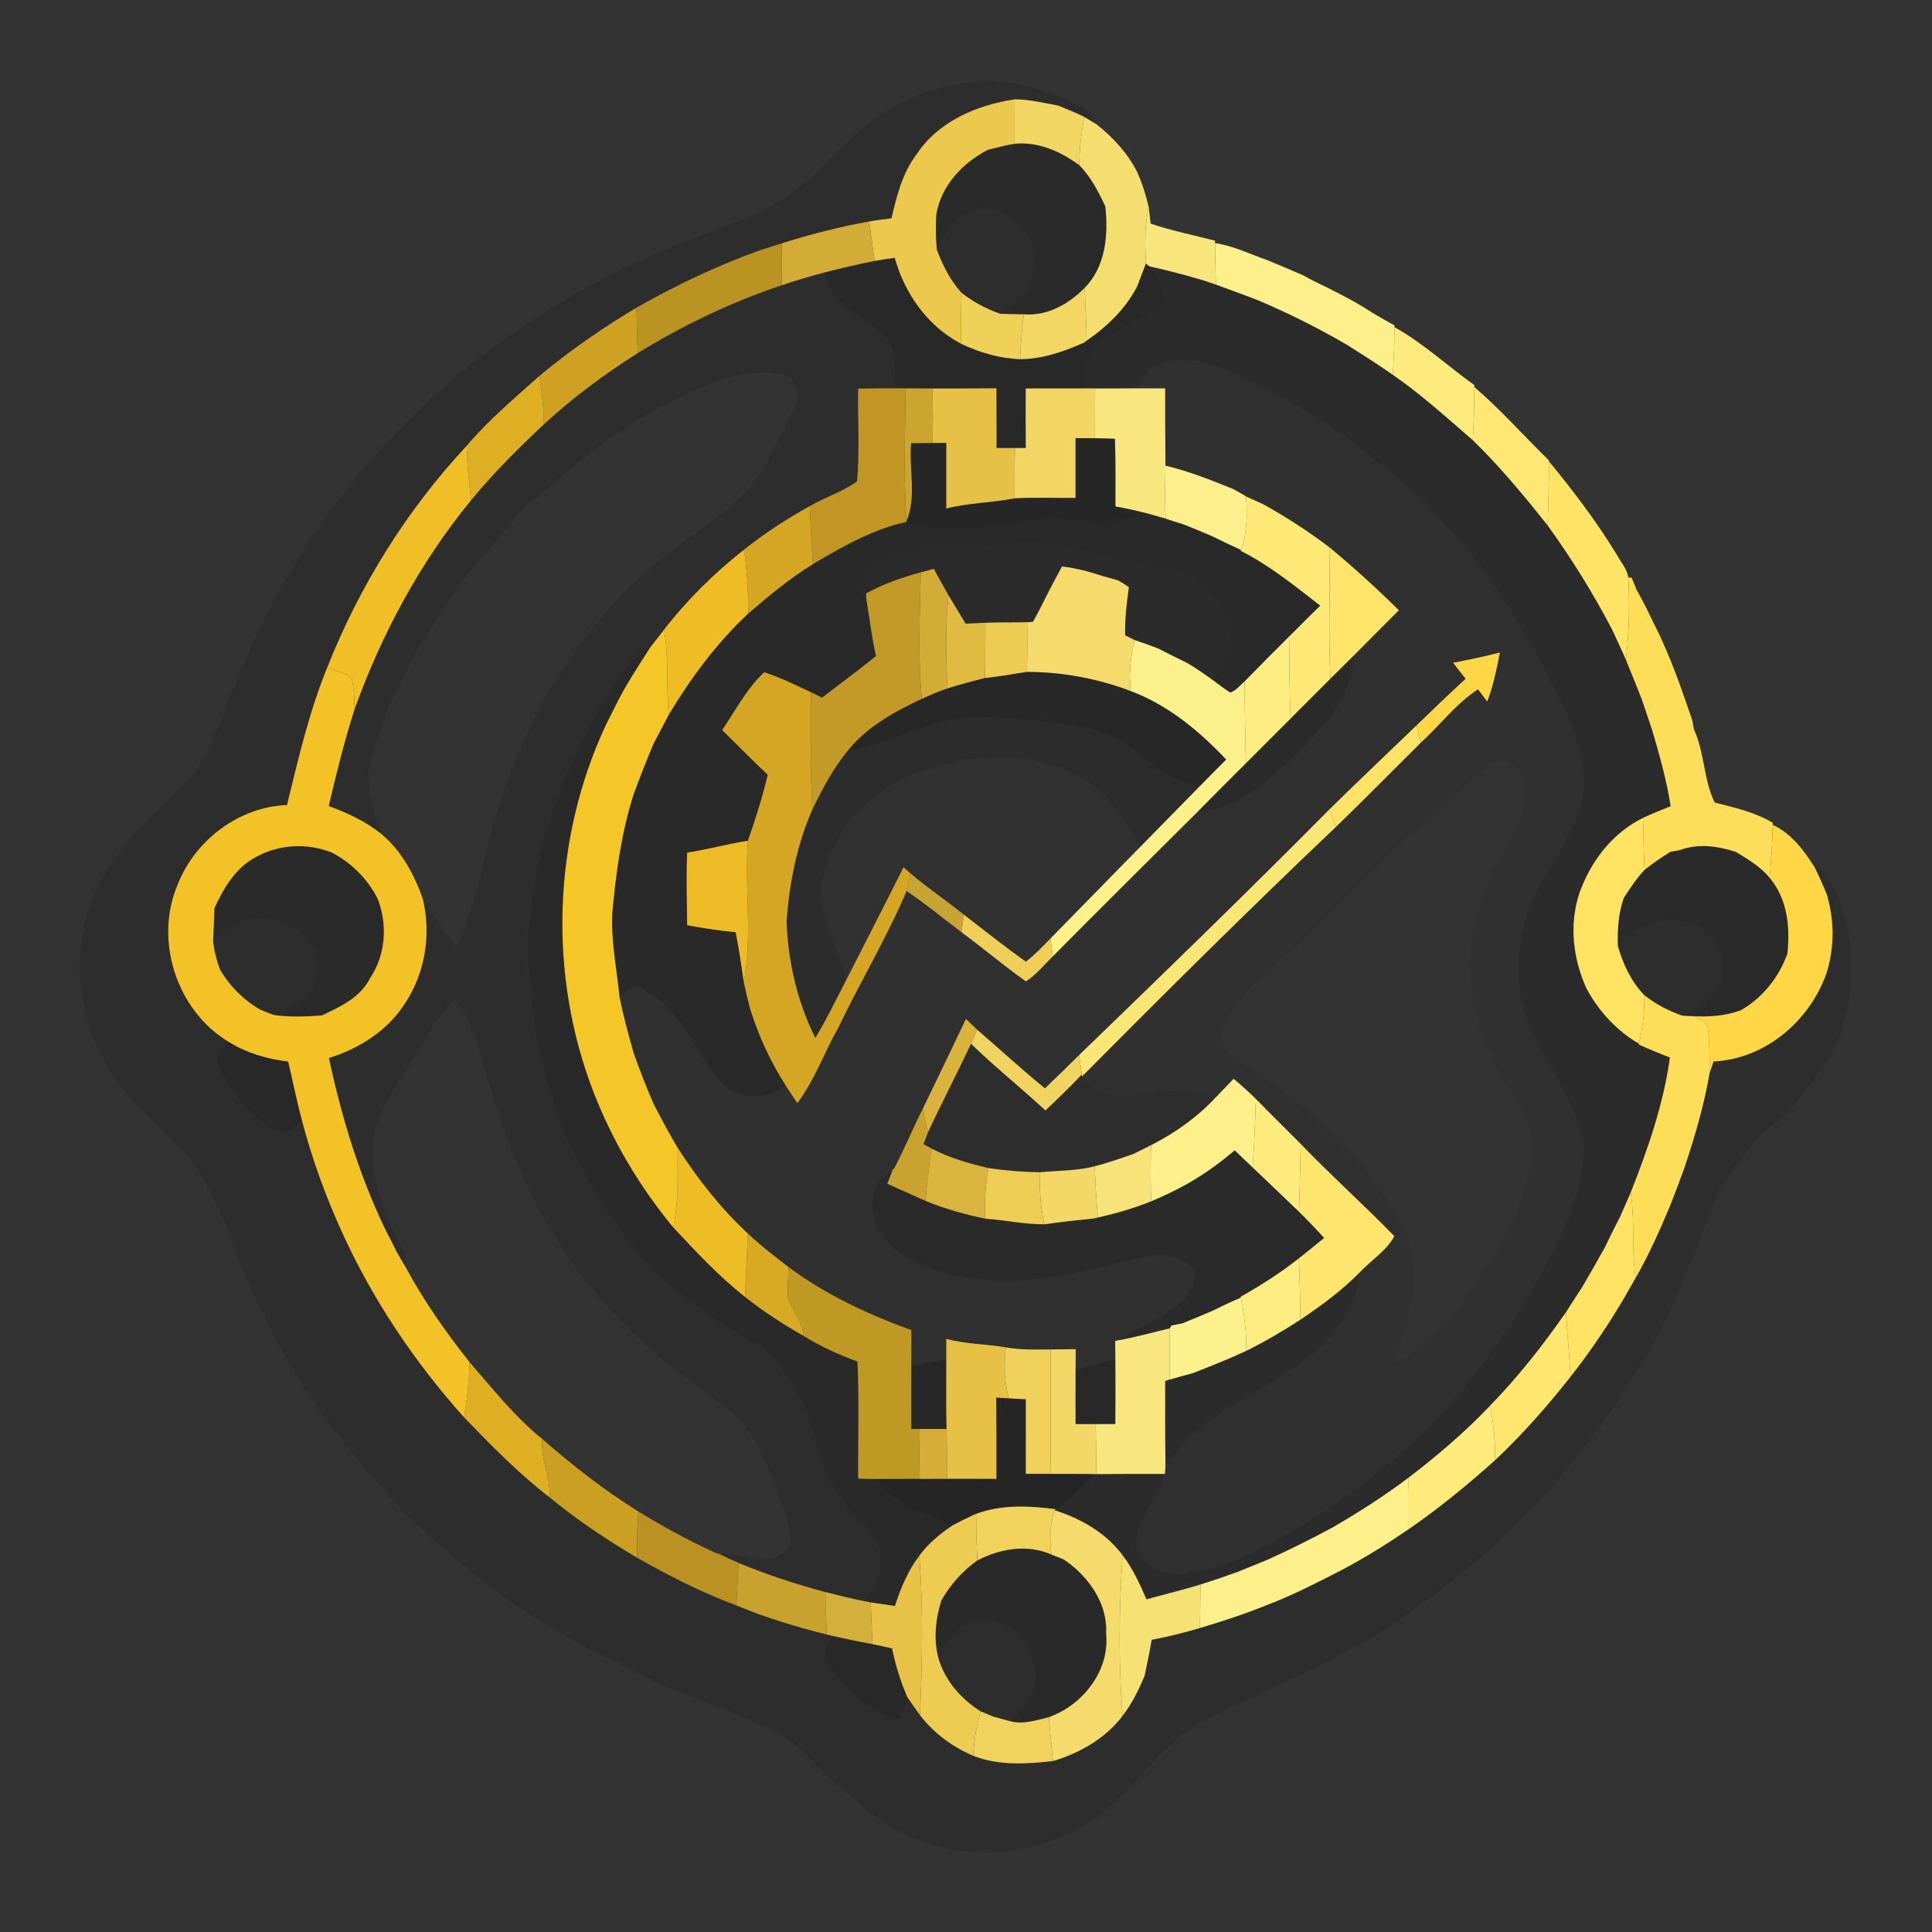 <?xml version="1.0" encoding="UTF-8" ?>
<!DOCTYPE svg PUBLIC "-//W3C//DTD SVG 1.1//EN" "http://www.w3.org/Graphics/SVG/1.1/DTD/svg11.dtd">
<svg width="388pt" height="388pt" viewBox="0 0 388 388" version="1.1" xmlns="http://www.w3.org/2000/svg">
<rect x="0" y="0" width="388" height="388" fill="#333333" stroke="none"/>
<g id="#0000001b">
<path fill="#000000" opacity="0.11" d=" M 191.03 17.19 C 200.21 14.88 210.06 17.35 218.07 22.09 C 219.30 22.60 219.67 23.91 220.25 24.98 C 219.62 24.61 218.37 23.85 217.75 23.48 C 216.05 22.62 214.27 21.93 212.50 21.20 C 209.61 20.68 206.74 19.95 203.78 19.95 C 196.19 21.08 188.44 24.38 184.07 31.00 C 181.23 34.74 180.08 39.35 179.04 43.84 C 177.54 44.04 176.04 44.22 174.56 44.48 C 168.62 45.55 162.76 47.05 157.00 48.87 C 155.51 49.33 154.04 49.82 152.56 50.28 C 143.98 53.36 135.73 57.29 127.82 61.79 C 121.00 65.86 114.45 70.40 108.34 75.48 C 103.31 80.00 98.08 84.36 93.71 89.55 C 81.67 102.45 72.19 117.70 65.70 134.09 C 62.08 142.99 59.91 152.36 57.64 161.67 C 48.02 162.03 39.19 168.71 35.70 177.60 C 30.89 188.80 35.45 202.93 45.90 209.22 C 45.12 210.16 44.39 211.14 43.70 212.15 C 43.41 214.54 45.12 216.58 46.35 218.47 C 49.04 221.88 51.95 225.52 56.05 227.25 C 57.99 227.96 59.28 226.08 60.67 225.13 C 62.69 232.79 65.40 240.26 68.69 247.46 C 74.85 261.03 83.24 273.52 93.17 284.61 C 98.65 290.28 104.17 295.95 110.44 300.76 C 115.91 305.28 121.85 309.21 127.95 312.84 C 134.35 316.48 140.95 319.83 147.87 322.41 C 153.75 324.86 159.86 326.71 166.04 328.26 C 166.32 328.33 166.90 328.47 167.19 328.54 C 166.34 330.36 164.84 332.51 166.44 334.41 C 169.73 339.24 174.43 343.45 179.99 345.44 C 181.89 344.70 181.84 342.43 182.19 340.78 C 183.04 342.00 183.86 343.25 184.76 344.45 C 187.51 348.05 191.27 350.83 195.43 352.60 C 200.52 354.63 206.15 354.28 211.47 353.67 C 216.86 352.07 222.03 349.12 225.45 344.58 C 227.33 342.14 228.70 339.37 229.87 336.54 C 230.35 334.13 230.90 331.74 231.29 329.32 C 234.56 328.71 237.80 327.89 240.99 326.95 C 245.56 325.60 250.07 324.10 254.49 322.32 C 256.85 321.42 259.17 320.39 261.46 319.31 C 264.15 318.01 266.82 316.68 269.47 315.30 C 274.11 312.84 278.57 310.06 282.91 307.10 C 288.99 302.90 294.72 298.22 300.22 293.28 C 305.74 288.10 310.73 282.42 315.42 276.48 C 319.40 271.40 323.04 266.03 326.30 260.46 C 327.03 259.18 327.76 257.91 328.48 256.64 C 331.12 252.08 333.24 247.26 335.29 242.42 C 336.34 239.79 337.35 237.14 338.30 234.47 C 340.37 228.28 342.22 222.00 343.33 215.55 C 343.53 214.96 343.94 213.77 344.14 213.17 C 354.48 212.69 363.42 205.07 366.80 195.49 C 368.45 190.28 368.42 184.69 366.83 179.47 C 366.07 177.71 365.32 175.93 364.45 174.22 C 365.58 174.43 366.42 175.02 366.97 175.98 C 371.66 184.04 373.08 193.91 370.90 202.97 C 369.38 210.85 364.26 217.29 359.20 223.25 C 357.27 225.31 354.63 226.59 352.89 228.85 C 349.65 233.03 345.85 236.96 344.09 242.06 C 339.30 254.46 334.53 267.01 326.93 278.02 C 316.31 295.18 302.21 310.15 285.80 321.88 C 272.89 331.92 257.48 337.77 242.97 344.99 C 233.68 349.27 228.53 358.67 220.63 364.74 C 210.12 372.33 195.64 374.33 183.64 369.23 C 178.64 367.33 174.46 363.96 170.51 360.45 C 165.03 356.30 161.11 350.22 154.72 347.29 C 144.87 342.60 134.29 339.59 124.73 334.29 C 111.99 328.42 100.02 320.82 89.67 311.35 C 84.48 307.23 79.67 302.59 75.55 297.40 C 66.30 287.25 58.52 275.71 52.66 263.28 C 47.25 253.42 45.12 241.90 38.21 232.86 C 32.28 226.12 24.67 220.64 20.67 212.37 C 13.88 200.42 14.54 184.67 22.34 173.36 C 26.71 166.56 33.53 161.89 38.60 155.67 C 42.22 151.08 44.03 145.45 46.19 140.11 C 54.28 118.83 66.69 99.04 83.22 83.30 C 92.48 73.91 103.37 66.30 114.64 59.52 C 125.27 53.18 136.83 48.67 148.39 44.34 C 155.53 41.89 161.75 37.28 166.80 31.74 C 173.37 24.90 181.43 18.73 191.03 17.19 Z" />
<path fill="#000000" opacity="0.11" d=" M 186.35 227.44 C 189.14 221.45 192.21 215.60 195.00 209.61 C 199.80 214.28 205.04 218.46 209.96 223.01 C 212.44 220.66 214.90 218.29 217.25 215.81 L 217.31 216.17 C 220.38 220.31 225.95 220.60 230.59 219.60 C 235.12 218.59 239.75 219.25 244.20 220.34 C 240.50 224.33 236.00 227.53 231.16 229.99 C 229.95 230.59 228.74 231.18 227.54 231.78 C 225.00 232.64 222.47 233.56 219.86 234.21 C 216.28 235.17 212.54 235.06 208.88 235.42 C 205.40 235.37 201.92 235.10 198.49 234.58 C 194.58 233.64 190.67 232.56 187.10 230.67 C 186.68 230.45 185.86 230.01 185.45 229.78 C 185.67 229.20 186.13 228.03 186.35 227.44 Z" />
</g>
<g id="#ecc84dfe">
<path fill="#ecc84d" opacity="1.00" d=" M 184.07 31.00 C 188.44 24.38 196.19 21.08 203.78 19.95 C 203.76 22.92 203.75 25.90 203.77 28.88 C 201.95 29.16 200.18 29.66 198.40 30.09 C 193.37 32.69 189.09 37.19 188.07 42.91 C 187.85 45.31 187.94 47.73 188.14 50.13 C 189.33 53.25 190.82 56.31 193.10 58.80 C 193.00 62.20 192.96 65.61 192.96 69.01 C 186.28 65.50 181.68 58.97 179.68 51.78 C 178.33 51.98 176.98 52.17 175.64 52.42 C 175.28 49.77 174.92 47.12 174.56 44.48 C 176.04 44.22 177.54 44.04 179.04 43.84 C 180.08 39.35 181.23 34.74 184.07 31.00 Z" />
</g>
<g id="#f2d664ff">
<path fill="#f2d664" opacity="1.00" d=" M 203.78 19.95 C 206.74 19.95 209.61 20.68 212.50 21.20 C 214.27 21.93 216.05 22.62 217.75 23.48 C 217.18 26.68 216.77 29.92 216.75 33.18 C 213.00 30.42 208.53 28.42 203.77 28.88 C 203.75 25.90 203.76 22.92 203.78 19.95 Z" />
</g>
<g id="#f5de70ff">
<path fill="#f5de70" opacity="1.00" d=" M 216.75 33.18 C 216.77 29.92 217.18 26.68 217.75 23.48 C 218.37 23.85 219.62 24.61 220.25 24.98 C 223.53 27.62 226.48 30.75 228.38 34.56 C 229.41 36.81 230.12 39.18 230.70 41.59 C 229.84 45.32 229.95 49.14 230.13 52.94 C 229.56 54.46 228.97 55.98 228.39 57.50 C 226.07 62.00 222.36 65.59 218.22 68.42 C 218.20 64.88 217.96 61.34 217.84 57.80 C 222.09 53.46 222.58 47.19 221.98 41.46 C 220.59 38.50 219.08 35.52 216.75 33.18 Z" />
</g>
<g id="#0000002d">
<path fill="#000000" opacity="0.18" d=" M 198.40 30.09 C 200.18 29.66 201.95 29.16 203.77 28.88 C 208.53 28.42 213.00 30.42 216.75 33.18 C 219.08 35.52 220.59 38.50 221.98 41.46 C 222.58 47.19 222.09 53.46 217.84 57.80 C 214.64 61.06 210.33 63.52 205.62 63.12 C 204.04 63.11 202.45 63.08 200.87 63.02 C 204.20 61.20 207.06 58.31 207.54 54.38 C 209.40 47.61 202.15 40.04 195.33 42.34 C 191.74 43.51 189.62 46.87 188.14 50.13 C 187.94 47.73 187.85 45.31 188.07 42.91 C 189.09 37.19 193.37 32.69 198.40 30.09 Z" />
<path fill="#000000" opacity="0.18" d=" M 51.34 172.16 C 56.01 169.52 61.68 169.26 66.65 171.22 C 70.55 173.26 73.80 176.48 75.80 180.41 C 77.90 185.63 77.47 191.76 74.31 196.47 C 72.37 200.32 68.33 202.21 64.62 203.93 C 61.40 204.17 58.16 204.29 54.96 203.83 C 58.83 202.50 63.09 200.15 63.66 195.63 C 64.95 188.57 56.99 183.39 50.62 184.46 C 47.49 184.80 45.08 186.95 42.81 188.94 C 42.92 186.75 43.00 184.56 43.07 182.38 C 44.94 178.34 47.26 174.31 51.34 172.16 Z" />
<path fill="#000000" opacity="0.18" d=" M 337.33 170.74 C 340.98 169.35 344.99 169.89 348.62 171.09 C 351.05 172.57 353.55 174.05 355.39 176.27 C 358.97 180.58 359.53 186.14 358.96 191.52 C 357.23 196.31 354.02 200.35 349.59 202.90 C 346.51 204.03 343.23 204.25 339.98 204.08 C 339.45 204.05 338.39 204.00 337.86 203.98 C 341.33 202.34 344.91 199.84 345.85 195.89 C 346.32 191.80 344.33 187.24 340.38 185.62 C 334.94 183.67 328.43 185.30 324.91 189.99 C 324.81 186.74 325.02 183.47 326.08 180.38 C 327.34 178.38 328.67 176.43 330.27 174.69 C 331.92 173.39 333.66 172.20 335.44 171.08 C 335.91 170.99 336.85 170.83 337.33 170.74 Z" />
</g>
<g id="#0000001e">
<path fill="#000000" opacity="0.12" d=" M 195.33 42.34 C 202.15 40.04 209.40 47.61 207.54 54.38 C 207.06 58.31 204.20 61.20 200.87 63.02 C 198.07 62.04 195.43 60.64 193.10 58.80 C 190.82 56.31 189.33 53.25 188.14 50.13 C 189.62 46.87 191.74 43.51 195.33 42.34 Z" />
<path fill="#000000" opacity="0.12" d=" M 50.62 184.46 C 56.99 183.39 64.95 188.57 63.66 195.63 C 63.09 200.15 58.83 202.50 54.96 203.83 C 54.09 203.50 53.22 203.17 52.36 202.82 C 48.96 200.87 46.12 198.05 44.16 194.66 C 43.48 192.81 42.99 190.90 42.81 188.94 C 45.08 186.95 47.49 184.80 50.62 184.46 Z" />
<path fill="#000000" opacity="0.12" d=" M 324.91 189.99 C 328.43 185.30 334.94 183.67 340.38 185.62 C 344.33 187.24 346.32 191.80 345.85 195.89 C 344.91 199.84 341.33 202.34 337.86 203.98 C 335.11 203.03 332.51 201.67 330.23 199.87 C 327.58 197.13 325.95 193.61 324.91 189.99 Z" />
<path fill="#000000" opacity="0.12" d=" M 188.57 333.35 C 189.63 327.94 195.60 323.74 200.95 325.97 C 205.69 327.27 207.93 332.41 208.03 336.95 C 207.94 340.57 205.40 343.34 202.91 345.68 C 201.78 345.37 200.65 345.06 199.52 344.76 C 198.88 344.50 197.60 343.97 196.96 343.70 C 193.12 341.28 189.95 337.74 188.57 333.35 Z" />
</g>
<g id="#f8e57bff">
<path fill="#f8e57b" opacity="1.00" d=" M 230.13 52.94 C 229.95 49.14 229.84 45.32 230.70 41.59 C 230.79 42.42 230.98 44.08 231.08 44.91 C 235.30 46.34 239.69 47.22 244.01 48.33 L 244.01 48.83 C 244.05 51.61 244.06 54.40 244.24 57.18 C 243.57 56.95 242.21 56.50 241.54 56.27 C 238.01 55.24 234.46 54.28 230.86 53.50 L 230.13 52.94 Z" />
</g>
<g id="#dcb338f2">
<path fill="#dcb338" opacity="0.95" d=" M 157.00 48.87 C 162.76 47.05 168.62 45.55 174.56 44.48 C 174.92 47.12 175.28 49.77 175.64 52.42 C 172.17 53.07 168.74 53.92 165.32 54.79 C 162.53 55.53 159.76 56.36 157.03 57.28 C 156.96 54.48 156.96 51.67 157.00 48.87 Z" />
<path fill="#dcb338" opacity="0.95" d=" M 184.91 114.94 C 185.78 114.70 186.65 114.47 187.53 114.23 C 188.51 116.02 189.49 117.80 190.50 119.57 C 189.82 125.78 189.99 132.03 190.29 138.26 C 188.54 138.86 186.83 139.57 185.15 140.34 C 184.29 131.90 184.77 123.40 184.91 114.94 Z" />
</g>
<g id="#ca9e21e4">
<path fill="#ca9e21" opacity="0.89" d=" M 152.56 50.28 C 154.04 49.82 155.51 49.33 157.00 48.87 C 156.96 51.67 156.96 54.48 157.03 57.28 C 146.88 60.66 137.17 65.33 128.06 70.93 C 127.96 67.89 127.88 64.84 127.82 61.79 C 135.73 57.29 143.98 53.36 152.56 50.28 Z" />
</g>
<g id="#fdf08bff">
<path fill="#fdf08b" opacity="1.00" d=" M 244.01 48.83 C 247.71 49.35 251.08 51.06 254.58 52.27 C 256.93 53.22 259.26 54.24 261.60 55.24 C 262.10 55.51 263.11 56.05 263.61 56.32 C 267.65 58.29 271.71 60.25 275.48 62.73 C 277.00 63.59 278.49 64.52 280.04 65.34 L 280.04 65.69 C 280.04 68.89 279.92 72.09 279.72 75.28 C 276.73 73.18 273.63 71.22 270.54 69.27 C 264.74 65.88 258.74 62.89 252.56 60.27 C 249.80 59.20 247.01 58.20 244.24 57.18 C 244.06 54.40 244.05 51.61 244.01 48.83 Z" />
<path fill="#fdf08b" opacity="1.00" d=" M 247.75 216.65 C 249.28 217.94 250.79 219.28 252.22 220.70 C 252.06 225.28 251.89 229.87 251.55 234.45 C 250.35 233.30 249.16 232.16 247.96 231.02 C 244.46 234.02 240.67 236.66 236.57 238.76 C 236.08 239.01 235.08 239.51 234.58 239.75 C 233.45 240.26 232.33 240.79 231.19 241.27 C 231.06 237.51 231.06 233.75 231.16 229.99 C 236.00 227.53 240.50 224.33 244.20 220.34 C 245.39 219.12 246.57 217.88 247.75 216.65 Z" />
</g>
<g id="#00000036">
<path fill="#000000" opacity="0.21" d=" M 175.64 52.42 C 176.98 52.17 178.33 51.98 179.68 51.78 C 181.68 58.97 186.28 65.50 192.96 69.01 C 196.68 70.80 200.73 71.99 204.87 72.13 C 209.38 72.11 213.69 70.60 217.76 68.78 L 218.22 68.42 C 222.36 65.59 226.07 62.00 228.39 57.50 C 228.97 55.98 229.56 54.46 230.13 52.94 L 230.86 53.50 C 232.05 55.67 234.35 57.94 233.73 60.60 C 229.63 64.49 223.73 65.79 219.73 69.80 C 217.68 72.00 218.17 75.25 217.80 78.00 C 213.87 78.00 209.93 78.00 206.00 78.01 C 205.98 82.00 205.97 85.98 206.01 89.97 C 205.46 89.97 204.37 89.97 203.83 89.97 C 202.59 89.97 201.36 89.97 200.13 89.97 C 200.14 85.97 200.12 81.98 200.11 77.98 C 195.81 77.99 191.51 78.05 187.20 78.02 C 185.43 78.01 183.66 78.00 181.89 77.99 C 181.40 77.99 180.41 77.98 179.91 77.98 C 179.69 74.99 180.01 71.84 178.90 69.00 C 176.77 65.49 172.63 64.06 169.66 61.40 C 167.51 59.74 166.46 57.16 165.32 54.79 C 168.74 53.92 172.17 53.07 175.64 52.42 Z" />
<path fill="#000000" opacity="0.21" d=" M 167.19 328.54 C 169.85 329.14 172.53 329.70 175.22 330.18 C 176.54 330.44 177.85 330.75 179.16 331.05 C 179.83 334.39 180.85 337.64 182.19 340.78 C 181.84 342.43 181.89 344.70 179.99 345.44 C 174.43 343.45 169.73 339.24 166.44 334.41 C 164.84 332.51 166.34 330.36 167.19 328.54 Z" />
</g>
<g id="#00000026">
<path fill="#000000" opacity="0.15" d=" M 230.86 53.50 C 234.46 54.28 238.01 55.24 241.54 56.27 C 242.21 56.50 243.57 56.95 244.24 57.18 C 247.01 58.20 249.80 59.20 252.56 60.27 C 258.74 62.89 264.74 65.88 270.54 69.27 C 273.63 71.22 276.73 73.18 279.72 75.28 C 285.43 79.20 290.53 83.88 295.77 88.39 C 301.22 93.69 306.09 99.57 310.81 105.52 C 315.62 112.17 319.95 119.16 323.76 126.43 C 324.68 128.45 325.64 130.46 326.53 132.49 C 326.92 133.48 327.31 134.47 327.72 135.45 C 328.41 137.12 329.07 138.79 329.73 140.47 C 330.41 142.48 331.08 144.49 331.76 146.50 C 333.27 151.57 334.70 156.67 335.52 161.91 C 333.70 162.65 331.87 163.36 330.10 164.19 C 323.85 167.21 319.42 172.99 317.16 179.45 C 315.10 185.75 315.90 192.53 318.61 198.51 C 321.04 203.05 324.68 207.02 329.16 209.61 L 329.13 209.78 C 331.18 210.71 333.27 211.56 335.37 212.39 C 334.07 221.75 330.95 230.76 327.48 239.51 C 326.78 241.17 326.04 242.82 325.31 244.46 C 324.28 246.45 323.28 248.46 322.31 250.48 C 320.82 253.19 319.29 255.88 317.71 258.55 C 316.61 260.20 315.54 261.87 314.48 263.55 C 309.86 270.18 304.84 276.57 299.20 282.35 C 294.19 287.63 288.65 292.34 282.88 296.75 C 278.02 300.42 272.88 303.71 267.61 306.76 C 263.30 309.09 258.92 311.27 254.46 313.28 C 252.47 314.11 250.47 314.89 248.48 315.72 C 247.51 316.04 246.54 316.38 245.58 316.74 C 244.08 317.23 242.59 317.74 241.09 318.21 C 240.69 318.33 239.89 318.57 239.49 318.70 C 236.42 319.57 233.31 320.34 230.24 321.19 C 228.92 318.09 227.48 315.02 225.44 312.32 C 222.10 307.84 217.05 304.95 211.79 303.30 L 212.04 303.09 C 214.83 301.01 217.69 298.94 219.70 296.04 L 220.20 296.04 C 224.78 296.02 229.37 295.98 233.95 296.01 C 232.94 301.01 228.32 304.63 228.18 309.88 C 228.75 313.51 232.35 316.17 235.97 316.08 C 242.51 316.11 248.63 313.34 254.34 310.40 C 265.92 304.52 276.23 296.48 285.81 287.79 C 294.90 278.63 302.61 268.15 308.95 256.92 C 313.57 248.61 318.14 239.62 318.10 229.89 C 317.16 223.30 313.31 217.60 310.07 211.93 C 305.06 203.81 303.44 193.51 306.48 184.38 C 309.20 175.09 317.13 167.93 318.07 158.04 C 318.46 150.62 314.81 143.83 311.73 137.32 C 305.85 126.29 299.60 115.22 290.88 106.14 C 288.13 102.57 284.94 99.39 281.34 96.68 C 271.08 87.44 259.27 79.95 246.64 74.39 C 242.14 72.75 236.91 71.13 232.31 73.31 C 230.18 73.98 229.54 76.27 228.54 77.99 C 225.67 78.01 222.80 78.02 219.93 78.01 C 219.40 78.00 218.33 78.00 217.80 78.00 C 218.17 75.25 217.68 72.00 219.73 69.80 C 223.73 65.79 229.63 64.49 233.73 60.60 C 234.35 57.94 232.05 55.67 230.86 53.50 Z" />
</g>
<g id="#0000001c">
<path fill="#000000" opacity="0.11" d=" M 157.03 57.28 C 159.76 56.36 162.53 55.53 165.32 54.79 C 166.46 57.16 167.51 59.74 169.66 61.40 C 172.63 64.06 176.77 65.49 178.90 69.00 C 180.01 71.84 179.69 74.99 179.91 77.98 C 177.39 77.97 174.87 78.01 172.35 78.05 C 172.23 84.25 172.65 90.48 172.14 96.66 C 169.23 98.77 165.73 99.84 162.63 101.64 C 157.99 104.20 153.54 107.11 149.39 110.41 C 143.43 115.12 138.00 120.45 133.35 126.47 C 132.43 127.66 131.51 128.86 130.57 130.04 C 126.48 132.13 124.15 136.18 121.79 139.91 C 113.60 153.60 107.62 168.93 106.46 184.95 C 105.55 189.64 106.14 194.38 106.72 199.06 C 107.98 219.77 117.11 239.66 131.14 254.82 C 134.32 258.04 137.96 260.77 141.57 263.47 C 146.70 267.32 153.14 269.57 157.10 274.85 C 162.09 280.85 163.27 288.79 166.00 295.87 C 168.20 301.59 173.62 305.15 176.43 310.47 C 177.97 314.43 176.03 318.47 173.59 321.57 C 170.96 321.02 168.35 320.40 165.76 319.74 C 159.85 318.14 154.01 316.25 148.35 313.90 C 147.05 313.32 145.76 312.71 144.47 312.10 C 147.63 312.46 150.78 312.94 153.96 313.03 C 156.45 313.10 159.27 310.85 158.79 308.19 C 158.32 304.76 156.88 301.58 155.73 298.34 C 153.70 292.87 151.29 287.17 146.62 283.42 C 140.02 277.99 132.58 273.55 126.72 267.25 C 113.82 255.13 105.11 239.11 99.64 222.42 C 97.10 215.10 96.17 206.91 91.28 200.65 C 87.52 204.32 85.27 209.11 82.45 213.46 C 79.66 218.10 76.11 222.54 75.01 227.96 C 74.26 233.27 75.50 238.68 77.38 243.63 C 78.73 247.27 81.62 250.45 81.48 254.52 C 80.88 253.50 80.29 252.49 79.70 251.47 C 78.89 249.84 78.07 248.21 77.23 246.59 C 72.06 235.74 68.56 224.21 66.06 212.48 C 72.16 210.58 77.88 206.97 81.35 201.49 C 85.41 195.37 86.63 187.59 84.91 180.49 C 87.00 183.79 89.09 187.11 91.58 190.13 C 94.78 183.80 96.14 176.79 98.02 170.00 C 103.23 147.69 115.10 126.52 133.09 112.06 C 140.05 106.09 148.90 101.87 153.56 93.62 C 155.81 89.46 158.21 85.31 159.85 80.85 C 161.00 78.25 158.93 74.95 156.03 75.01 C 147.45 74.05 139.39 78.16 132.03 82.04 C 124.51 86.23 117.62 91.47 111.15 97.13 C 108.47 99.43 105.54 101.50 103.34 104.29 C 99.40 109.40 94.51 113.74 91.14 119.28 C 83.97 129.46 77.64 140.48 74.49 152.61 C 73.05 157.68 75.14 162.71 76.62 167.51 C 73.49 164.95 69.77 163.28 66.02 161.87 C 67.56 155.34 69.16 148.83 71.21 142.44 C 76.66 127.28 84.41 112.89 94.64 100.42 C 99.12 94.98 104.12 90.00 109.25 85.19 C 115.05 79.86 121.40 75.13 128.06 70.93 C 137.17 65.33 146.88 60.66 157.03 57.28 Z" />
</g>
<g id="#f2d765ff">
<path fill="#f2d765" opacity="1.00" d=" M 205.62 63.12 C 210.33 63.52 214.64 61.06 217.84 57.80 C 217.96 61.34 218.20 64.88 218.22 68.42 L 217.76 68.78 C 213.69 70.60 209.38 72.11 204.87 72.13 C 204.96 69.11 205.20 66.10 205.62 63.12 Z" />
</g>
<g id="#efd059ff">
<path fill="#efd059" opacity="1.00" d=" M 193.10 58.80 C 195.43 60.64 198.07 62.04 200.87 63.02 C 202.45 63.08 204.04 63.11 205.62 63.12 C 205.20 66.10 204.96 69.11 204.87 72.13 C 200.73 71.99 196.68 70.80 192.96 69.01 C 192.96 65.61 193.00 62.20 193.10 58.80 Z" />
</g>
<g id="#d8a822ef">
<path fill="#d8a822" opacity="0.94" d=" M 108.34 75.48 C 114.45 70.40 121.00 65.86 127.82 61.79 C 127.88 64.84 127.96 67.89 128.06 70.93 C 121.40 75.13 115.05 79.86 109.25 85.19 C 109.15 81.93 108.85 78.69 108.34 75.48 Z" />
</g>
<g id="#feeb7dff">
<path fill="#feeb7d" opacity="1.00" d=" M 280.04 65.69 C 285.83 68.93 290.71 73.49 296.08 77.33 L 296.08 77.71 C 296.10 81.27 295.97 84.83 295.77 88.39 C 290.53 83.88 285.43 79.20 279.72 75.28 C 279.92 72.09 280.04 68.89 280.04 65.69 Z" />
<path fill="#feeb7d" opacity="1.00" d=" M 252.22 220.70 C 255.19 223.74 258.22 226.71 261.22 229.73 C 261.12 234.27 261.04 238.82 260.88 243.36 C 257.79 240.36 254.65 237.43 251.55 234.45 C 251.89 229.87 252.06 225.28 252.22 220.70 Z" />
</g>
<g id="#00000012">
<path fill="#000000" opacity="0.07" d=" M 232.31 73.31 C 236.91 71.13 242.14 72.75 246.64 74.39 C 259.27 79.95 271.08 87.44 281.34 96.68 C 284.94 99.39 288.13 102.57 290.88 106.14 C 299.60 115.22 305.85 126.29 311.73 137.32 C 314.81 143.83 318.46 150.62 318.07 158.04 C 317.13 167.93 309.20 175.09 306.48 184.38 C 303.44 193.51 305.06 203.81 310.07 211.93 C 313.31 217.60 317.16 223.30 318.10 229.89 C 318.14 239.62 313.57 248.61 308.95 256.92 C 302.61 268.15 294.90 278.63 285.81 287.79 C 276.23 296.48 265.92 304.52 254.34 310.40 C 248.63 313.34 242.51 316.11 235.97 316.08 C 232.35 316.17 228.75 313.51 228.18 309.88 C 228.32 304.63 232.94 301.01 233.95 296.01 C 233.98 295.59 234.04 294.75 234.07 294.32 C 239.93 285.49 249.94 281.09 258.56 275.53 C 265.49 271.01 272.44 264.41 272.97 255.63 C 275.28 253.15 278.39 251.26 280.03 248.26 C 273.90 241.96 267.32 236.08 261.22 229.73 C 258.22 226.71 255.19 223.74 252.22 220.70 C 250.79 219.28 249.28 217.94 247.75 216.65 C 246.57 217.88 245.39 219.12 244.20 220.34 C 239.75 219.25 235.12 218.59 230.59 219.60 C 225.95 220.60 220.38 220.31 217.31 216.17 C 234.11 199.26 251.02 182.46 268.31 166.05 C 274.05 160.51 279.64 154.80 285.31 149.18 C 289.19 145.64 292.39 141.32 296.83 138.43 C 297.44 139.24 298.06 140.07 298.68 140.89 C 299.89 137.71 300.58 134.36 301.23 131.03 C 298.13 131.85 294.98 132.49 291.83 133.10 C 292.64 134.19 293.49 135.26 294.35 136.32 C 291.00 139.36 287.77 142.52 284.51 145.65 C 278.65 151.29 272.74 156.88 266.94 162.59 C 250.43 179.26 233.59 195.58 216.72 211.88 C 214.44 214.13 212.17 216.37 209.85 218.57 C 205.20 214.80 200.81 210.71 196.27 206.82 C 195.51 206.09 194.75 205.36 193.99 204.64 C 191.13 210.68 188.20 216.69 185.30 222.72 C 183.32 226.64 181.64 230.71 179.61 234.61 L 179.29 234.88 C 175.58 236.73 174.32 241.43 175.73 245.16 C 177.12 250.41 182.45 252.98 187.07 254.85 C 199.51 259.14 213.00 256.80 225.36 253.43 C 229.52 252.58 234.50 250.76 238.26 253.70 C 240.06 254.80 240.38 257.42 239.08 259.04 C 235.80 264.35 229.37 265.85 224.48 269.18 L 223.96 269.31 C 223.97 270.50 223.98 271.70 223.99 272.89 C 221.33 273.64 218.67 274.39 216.01 275.14 C 216.01 273.74 216.02 272.34 216.03 270.95 C 214.34 270.96 212.66 270.98 210.97 271.01 C 207.98 271.03 204.96 271.12 202.00 270.59 C 198.02 269.90 193.95 269.96 190.04 268.87 C 190.04 270.29 190.04 271.72 190.04 273.15 C 187.69 273.50 185.35 273.85 183.01 274.20 C 183.02 271.84 183.02 269.48 183.03 267.13 C 174.33 263.97 165.84 260.03 158.39 254.48 C 155.58 252.33 152.77 250.17 150.20 247.74 C 144.75 242.67 140.14 236.79 136.11 230.54 C 134.37 227.62 132.77 224.62 131.22 221.59 C 129.78 218.28 128.47 214.90 127.26 211.50 C 126.20 207.73 125.15 203.95 124.41 200.11 C 125.66 199.27 126.90 197.49 128.61 198.36 C 136.32 201.97 139.31 210.44 144.27 216.73 C 147.48 220.99 153.71 221.02 157.81 218.04 C 158.57 219.22 159.35 220.37 160.13 221.54 C 163.61 216.93 165.52 211.39 168.36 206.39 C 172.78 197.17 178.07 188.35 182.07 178.94 C 185.87 181.52 189.43 184.44 193.09 187.21 C 197.46 190.43 201.60 193.96 206.03 197.09 C 208.12 195.77 209.67 193.78 211.43 192.07 C 221.10 182.31 230.87 172.63 240.61 162.93 C 247.25 163.01 252.54 158.34 257.32 154.31 C 263.69 148.03 271.50 141.36 271.84 131.69 C 274.87 128.64 277.89 125.59 280.93 122.56 C 276.50 118.17 271.87 113.97 267.07 109.98 C 262.80 106.74 258.29 103.81 253.60 101.22 C 252.48 100.72 251.37 100.21 250.25 99.71 L 249.77 99.39 C 249.23 99.09 248.15 98.49 247.61 98.19 C 243.18 96.41 238.73 94.61 234.06 93.52 C 234.01 88.35 233.98 83.17 234.00 78.00 C 232.18 77.99 230.36 77.99 228.54 77.99 C 229.54 76.27 230.18 73.98 232.31 73.31 M 299.38 153.36 C 293.46 158.09 288.19 163.54 282.24 168.22 C 275.30 175.27 268.21 182.17 261.30 189.25 C 255.56 194.14 249.00 198.79 245.77 205.84 C 243.81 209.54 247.80 212.66 250.55 214.46 C 259.30 219.77 266.80 226.81 273.67 234.34 C 278.11 239.70 282.24 245.63 283.43 252.65 C 285.41 260.00 281.71 267.00 280.03 273.98 C 286.71 270.95 291.07 264.94 295.49 259.38 C 301.15 251.07 306.34 242.06 307.92 231.99 C 307.91 223.47 301.26 217.27 298.45 209.68 C 295.77 202.51 294.10 194.55 296.00 186.98 C 297.11 178.99 301.65 172.17 305.06 165.04 C 306.47 162.28 306.36 159.03 305.94 156.05 C 305.20 153.35 301.80 151.91 299.38 153.36 Z" />
</g>
<g id="#e4b323f8">
<path fill="#e4b323" opacity="0.97" d=" M 93.71 89.55 C 98.08 84.36 103.31 80.00 108.34 75.48 C 108.85 78.69 109.15 81.93 109.25 85.19 C 104.12 90.00 99.12 94.98 94.64 100.42 C 94.14 96.81 93.83 93.19 93.71 89.55 Z" />
<path fill="#e4b323" opacity="0.97" d=" M 94.30 273.56 C 98.96 278.89 103.35 284.53 108.91 288.99 C 108.57 293.03 110.54 296.76 110.44 300.76 C 104.17 295.95 98.65 290.28 93.17 284.61 C 93.85 280.96 94.22 277.27 94.30 273.56 Z" />
</g>
<g id="#ce9f23e8">
<path fill="#ce9f23" opacity="0.91" d=" M 172.35 78.05 C 174.87 78.01 177.39 77.97 179.91 77.98 C 180.41 77.98 181.40 77.99 181.89 77.99 C 181.78 86.89 181.43 95.81 182.04 104.69 L 182.05 104.82 C 175.29 106.28 169.16 109.80 163.26 113.30 C 162.99 109.42 162.77 105.53 162.63 101.64 C 165.73 99.84 169.23 98.77 172.14 96.66 C 172.65 90.48 172.23 84.25 172.35 78.05 Z" />
</g>
<g id="#d6ac31ef">
<path fill="#d6ac31" opacity="0.94" d=" M 181.89 77.99 C 183.66 78.00 185.43 78.01 187.20 78.02 C 187.40 81.67 187.41 85.33 187.22 88.98 C 185.81 89.00 184.40 89.01 183.00 89.02 C 182.50 94.20 184.16 99.82 182.04 104.69 C 181.43 95.81 181.78 86.89 181.89 77.99 Z" />
</g>
<g id="#e7c046fb">
<path fill="#e7c046" opacity="1.00" d=" M 187.20 78.02 C 191.51 78.05 195.81 77.99 200.11 77.98 C 200.12 81.98 200.14 85.97 200.13 89.97 C 201.36 89.97 202.59 89.97 203.83 89.97 C 203.76 93.34 203.73 96.72 203.76 100.09 C 199.21 100.98 194.54 100.99 190.03 102.13 C 190.03 97.73 190.03 93.34 190.03 88.94 C 189.33 88.95 187.92 88.97 187.22 88.98 C 187.41 85.33 187.40 81.67 187.20 78.02 Z" />
</g>
<g id="#f2d562ff">
<path fill="#f2d562" opacity="1.00" d=" M 206.00 78.01 C 209.93 78.00 213.87 78.00 217.80 78.00 C 218.33 78.00 219.40 78.00 219.93 78.01 C 219.91 81.34 219.90 84.67 219.89 88.01 C 218.59 88.00 217.29 87.99 216.00 87.99 C 216.00 92.00 216.01 96.00 216.00 100.01 C 211.92 100.03 207.83 99.86 203.76 100.09 C 203.73 96.72 203.76 93.34 203.83 89.97 C 204.37 89.97 205.46 89.97 206.01 89.97 C 205.97 85.98 205.98 82.00 206.00 78.01 Z" />
</g>
<g id="#f8e67eff">
<path fill="#f8e67e" opacity="1.00" d=" M 219.93 78.01 C 222.80 78.02 225.67 78.01 228.54 77.99 C 230.36 77.99 232.18 77.99 234.00 78.00 C 233.98 83.17 234.01 88.35 234.06 93.52 C 234.03 97.07 233.88 100.62 234.11 104.17 C 232.36 103.65 230.61 103.13 228.84 102.72 C 227.23 102.32 225.62 102.02 224.00 101.71 C 224.02 97.18 224.07 92.64 223.90 88.12 C 222.56 88.07 221.23 88.03 219.89 88.01 C 219.90 84.67 219.91 81.34 219.93 78.01 Z" />
<path fill="#f8e67e" opacity="1.00" d=" M 224.48 269.18 C 228.01 268.57 231.46 267.58 234.94 266.76 C 234.82 270.19 234.99 273.63 234.87 277.07 L 234.00 277.34 C 234.03 283.00 233.96 288.66 234.07 294.32 C 234.04 294.75 233.98 295.59 233.95 296.01 C 229.37 295.98 224.78 296.02 220.20 296.04 C 220.17 292.69 220.12 289.34 220.04 285.99 C 221.35 285.98 222.66 285.98 223.98 285.98 C 224.02 281.62 224.03 277.25 223.99 272.89 C 223.98 271.70 223.97 270.50 223.96 269.31 L 224.48 269.18 Z" />
</g>
<g id="#fee772ff">
<path fill="#fee772" opacity="1.00" d=" M 296.08 77.71 C 301.40 82.28 306.04 87.55 311.05 92.44 L 311.05 92.61 C 311.11 96.92 310.92 101.22 310.81 105.52 C 306.09 99.57 301.22 93.69 295.77 88.39 C 295.97 84.83 296.10 81.27 296.08 77.71 Z" />
</g>
<g id="#00000042">
<path fill="#000000" opacity="0.26" d=" M 216.00 87.99 C 217.29 87.99 218.59 88.00 219.89 88.01 C 221.23 88.03 222.56 88.07 223.90 88.12 C 224.07 92.64 224.02 97.18 224.00 101.71 C 225.62 102.02 227.23 102.32 228.84 102.72 C 223.66 107.12 216.97 103.99 211.01 104.16 C 201.42 104.89 191.54 107.82 182.05 104.82 L 182.04 104.69 C 184.16 99.82 182.50 94.20 183.00 89.02 C 184.40 89.01 185.81 89.00 187.22 88.98 C 187.92 88.97 189.33 88.95 190.03 88.94 C 190.03 93.34 190.03 97.73 190.03 102.13 C 194.54 100.99 199.21 100.98 203.76 100.09 C 207.83 99.86 211.92 100.03 216.00 100.01 C 216.01 96.00 216.00 92.00 216.00 87.99 Z" />
</g>
<g id="#f0be26ff">
<path fill="#f0be26" opacity="1.00" d=" M 65.70 134.09 C 72.19 117.70 81.67 102.45 93.71 89.55 C 93.83 93.19 94.14 96.81 94.64 100.42 C 84.41 112.89 76.66 127.28 71.21 142.44 C 71.17 140.39 71.13 138.32 70.66 136.32 C 69.41 134.96 67.31 134.85 65.70 134.09 Z" />
</g>
<g id="#fee365ff">
<path fill="#fee365" opacity="1.00" d=" M 311.05 92.61 C 315.98 98.61 320.68 104.80 324.73 111.44 C 325.51 112.93 326.78 114.25 327.01 115.98 C 327.30 121.49 327.17 127.01 326.53 132.49 C 325.64 130.46 324.68 128.45 323.76 126.43 C 319.95 119.16 315.62 112.17 310.81 105.52 C 310.92 101.22 311.11 96.92 311.05 92.61 Z" />
</g>
<g id="#fdf08cff">
<path fill="#fdf08c" opacity="1.00" d=" M 234.06 93.52 C 238.73 94.61 243.18 96.41 247.61 98.19 C 248.15 98.49 249.23 99.09 249.77 99.39 L 250.25 99.71 C 250.50 103.32 250.48 107.01 249.22 110.45 C 247.28 109.57 245.37 108.65 243.47 107.71 C 241.51 106.85 239.52 106.05 237.53 105.26 C 236.39 104.92 235.24 104.55 234.11 104.17 C 233.88 100.62 234.03 97.07 234.06 93.52 Z" />
</g>
<g id="#fee976ff">
<path fill="#fee976" opacity="1.00" d=" M 250.25 99.71 C 251.37 100.21 252.48 100.72 253.60 101.22 C 258.29 103.81 262.80 106.74 267.07 109.98 C 267.07 118.76 266.78 127.54 267.18 136.31 C 264.52 138.98 261.86 141.65 259.19 144.31 C 258.92 138.82 259.00 133.33 258.88 127.84 C 260.95 125.76 263.03 123.69 265.13 121.63 C 260.02 117.67 254.98 113.55 249.17 110.63 L 249.22 110.45 C 250.48 107.01 250.50 103.32 250.25 99.71 Z" />
</g>
<g id="#ddac23f3">
<path fill="#ddac23" opacity="0.95" d=" M 149.39 110.41 C 153.54 107.11 157.99 104.20 162.63 101.64 C 162.77 105.53 162.99 109.42 163.26 113.30 C 158.61 116.18 154.39 119.67 150.26 123.23 C 150.27 118.94 150.09 114.65 149.39 110.41 Z" />
</g>
<g id="#00000033">
<path fill="#000000" opacity="0.20" d=" M 211.01 104.16 C 216.97 103.99 223.66 107.12 228.84 102.72 C 230.61 103.13 232.36 103.65 234.11 104.17 C 235.24 104.55 236.39 104.92 237.53 105.26 C 239.52 106.05 241.51 106.85 243.47 107.71 C 245.37 108.65 247.28 109.57 249.22 110.45 L 249.17 110.63 C 254.98 113.55 260.02 117.67 265.13 121.63 C 263.03 123.69 260.95 125.76 258.88 127.84 C 255.88 130.83 252.88 133.83 249.93 136.87 C 249.01 137.64 248.24 138.72 247.07 139.09 C 245.85 138.33 244.75 137.43 243.59 136.60 C 245.23 133.37 247.75 129.99 246.82 126.16 C 245.95 120.73 241.93 116.00 236.63 114.45 C 230.13 112.60 223.37 111.92 216.84 110.17 C 210.34 108.43 203.55 108.89 196.96 109.80 C 191.12 110.63 184.93 109.06 179.34 111.38 C 176.13 112.61 173.98 115.41 171.84 117.95 C 172.55 118.71 173.25 119.47 173.97 120.22 C 174.63 124.06 175.06 127.95 175.93 131.76 C 172.38 134.63 168.69 137.32 165.09 140.12 C 164.53 139.85 163.43 139.29 162.87 139.01 C 159.78 137.59 156.71 136.03 153.46 135.02 C 149.94 138.32 147.71 142.67 145.03 146.62 C 148.09 149.60 151.06 152.67 154.19 155.59 C 153.11 160.08 151.74 164.48 150.21 168.84 C 146.11 169.47 142.11 170.61 138.01 171.22 C 137.78 176.08 137.96 180.95 138.00 185.81 C 141.23 186.41 144.47 186.92 147.74 187.22 C 148.40 190.54 148.90 193.89 149.37 197.24 C 149.75 199.03 150.18 200.80 150.64 202.57 C 152.33 208.02 154.75 213.23 157.81 218.04 C 153.71 221.02 147.48 220.99 144.27 216.73 C 139.31 210.44 136.32 201.97 128.61 198.36 C 126.90 197.49 125.66 199.27 124.41 200.11 C 123.85 194.41 122.62 188.73 123.00 182.97 C 123.75 175.04 124.82 167.10 127.26 159.49 C 128.50 156.10 129.83 152.74 131.23 149.41 C 131.49 148.92 132.01 147.92 132.27 147.43 C 132.95 146.11 133.64 144.80 134.33 143.50 C 138.77 136.12 143.95 129.12 150.26 123.23 C 154.39 119.67 158.61 116.18 163.26 113.30 C 169.16 109.80 175.29 106.28 182.05 104.82 C 191.54 107.82 201.42 104.89 211.01 104.16 Z" />
<path fill="#000000" opacity="0.20" d=" M 196.29 313.37 C 200.87 311.01 206.30 310.05 211.16 312.20 C 211.98 312.53 212.80 312.85 213.63 313.18 C 218.52 316.49 222.48 321.92 222.14 328.07 C 222.91 335.51 217.46 342.43 210.64 344.85 C 208.13 345.47 205.51 346.37 202.91 345.68 C 205.40 343.34 207.94 340.57 208.03 336.95 C 207.93 332.41 205.69 327.27 200.95 325.97 C 195.60 323.74 189.63 327.94 188.57 333.35 C 187.40 329.43 187.87 325.23 189.06 321.38 C 190.89 318.23 193.31 315.47 196.29 313.37 Z" />
</g>
<g id="#00000029">
<path fill="#000000" opacity="0.16" d=" M 196.96 109.80 C 203.55 108.89 210.34 108.43 216.84 110.17 C 223.37 111.92 230.13 112.60 236.63 114.45 C 241.93 116.00 245.95 120.73 246.82 126.16 C 247.75 129.99 245.23 133.37 243.59 136.60 C 241.96 135.41 240.30 134.28 238.58 133.23 C 236.56 132.25 234.57 131.24 232.58 130.23 C 231.03 129.63 229.46 129.08 227.89 128.55 C 227.41 128.31 226.45 127.83 225.97 127.59 C 225.87 124.35 226.27 121.13 226.71 117.93 C 226.02 117.43 225.29 116.98 224.55 116.56 C 223.53 116.27 222.51 115.98 221.50 115.70 C 218.82 114.82 216.08 114.08 213.28 113.76 C 212.25 115.64 211.26 117.54 210.27 119.45 C 209.36 121.28 208.44 123.10 207.45 124.89 C 207.15 124.91 206.57 124.94 206.28 124.96 C 203.48 125.02 200.69 124.97 197.89 125.07 C 196.57 125.13 195.24 125.19 193.92 125.25 C 192.78 123.35 191.63 121.47 190.50 119.57 C 189.49 117.80 188.51 116.02 187.53 114.23 C 186.65 114.47 185.78 114.70 184.91 114.94 C 181.13 115.98 177.40 117.27 173.96 119.17 L 173.97 120.22 C 173.25 119.47 172.55 118.71 171.84 117.95 C 173.98 115.41 176.13 112.61 179.34 111.38 C 184.93 109.06 191.12 110.63 196.96 109.80 Z" />
<path fill="#000000" opacity="0.16" d=" M 261.12 265.06 C 265.31 262.24 269.41 259.23 272.97 255.63 C 272.44 264.41 265.49 271.01 258.56 275.53 C 249.94 281.09 239.93 285.49 234.07 294.32 C 233.96 288.66 234.03 283.00 234.00 277.34 L 234.87 277.07 C 236.42 276.62 237.96 276.18 239.52 275.78 C 243.14 274.36 246.77 272.94 250.30 271.28 C 254.03 269.44 257.62 267.32 261.12 265.06 Z" />
</g>
<g id="#fee469ff">
<path fill="#fee469" opacity="1.00" d=" M 267.07 109.98 C 271.87 113.97 276.50 118.17 280.93 122.56 C 277.89 125.59 274.87 128.64 271.84 131.69 C 270.28 133.23 268.73 134.76 267.18 136.31 C 266.78 127.54 267.07 118.76 267.07 109.98 Z" />
</g>
<g id="#eebd26ff">
<path fill="#eebd26" opacity="1.00" d=" M 133.35 126.47 C 138.00 120.45 143.43 115.12 149.39 110.41 C 150.09 114.65 150.27 118.94 150.26 123.23 C 143.95 129.12 138.77 136.12 134.33 143.50 C 133.72 137.83 134.42 132.09 133.35 126.47 Z" />
<path fill="#eebd26" opacity="1.00" d=" M 136.11 230.54 C 140.14 236.79 144.75 242.67 150.20 247.74 C 150.01 251.97 149.83 256.21 149.61 260.45 C 144.34 256.31 139.76 251.37 135.19 246.48 C 136.41 241.26 135.98 235.86 136.11 230.54 Z" />
</g>
<g id="#f4db6cff">
<path fill="#f4db6c" opacity="1.00" d=" M 213.28 113.76 C 216.08 114.08 218.82 114.82 221.50 115.70 C 222.51 115.98 223.53 116.27 224.55 116.56 C 225.29 116.98 226.02 117.43 226.71 117.93 C 226.27 121.13 225.87 124.35 225.97 127.59 C 226.45 127.83 227.41 128.31 227.89 128.55 C 227.00 131.90 226.69 135.35 227.08 138.79 C 220.45 136.27 213.32 134.94 206.23 134.94 C 206.32 131.62 206.33 128.29 206.28 124.96 C 206.57 124.94 207.15 124.91 207.45 124.89 C 208.44 123.10 209.36 121.28 210.27 119.45 C 211.26 117.54 212.25 115.64 213.28 113.76 Z" />
<path fill="#f4db6c" opacity="1.00" d=" M 211.16 312.20 C 210.80 309.22 210.79 306.16 211.79 303.30 C 217.05 304.95 222.10 307.84 225.44 312.32 C 224.74 323.04 224.59 333.86 225.45 344.58 C 222.03 349.12 216.86 352.07 211.47 353.67 C 211.16 350.73 210.88 347.79 210.64 344.85 C 217.46 342.43 222.91 335.51 222.14 328.07 C 222.48 321.92 218.52 316.49 213.63 313.18 C 212.80 312.85 211.98 312.53 211.16 312.20 Z" />
</g>
<g id="#cfa226ea">
<path fill="#cfa226" opacity="0.92" d=" M 173.96 119.17 C 177.40 117.27 181.13 115.98 184.91 114.94 C 184.77 123.40 184.29 131.90 185.15 140.34 C 179.63 142.92 174.09 145.97 170.23 150.81 C 167.31 154.35 165.17 158.44 163.16 162.55 C 162.69 154.71 162.92 146.85 162.87 139.01 C 163.43 139.29 164.53 139.85 165.09 140.12 C 168.69 137.32 172.38 134.63 175.93 131.76 C 175.06 127.95 174.63 124.06 173.97 120.22 L 173.96 119.17 Z" />
</g>
<g id="#fede58ff">
<path fill="#fede58" opacity="1.00" d=" M 327.01 115.98 L 327.69 116.02 C 327.94 116.62 328.43 117.84 328.68 118.45 C 329.39 119.74 330.10 121.03 330.76 122.36 C 331.58 124.11 332.46 125.84 333.31 127.58 C 334.81 130.81 336.14 134.12 337.35 137.47 C 338.18 139.82 339.01 142.16 339.82 144.52 C 339.91 145.01 340.10 146.00 340.20 146.50 C 342.34 151.16 342.13 156.60 344.35 161.16 C 348.30 162.19 352.42 163.08 356.03 165.25 L 356.02 165.66 C 355.92 169.20 355.71 172.74 355.39 176.27 C 353.55 174.05 351.05 172.57 348.62 171.09 C 344.99 169.89 340.98 169.35 337.33 170.74 C 336.85 170.83 335.91 170.99 335.44 171.08 C 333.66 172.20 331.92 173.39 330.27 174.69 C 330.07 171.19 330.01 167.69 330.10 164.19 C 331.87 163.36 333.70 162.65 335.52 161.91 C 334.70 156.67 333.27 151.57 331.76 146.50 C 331.08 144.49 330.41 142.48 329.73 140.47 C 329.07 138.79 328.41 137.12 327.72 135.45 C 327.31 134.47 326.92 133.48 326.53 132.49 C 327.17 127.01 327.30 121.49 327.01 115.98 Z" />
</g>
<g id="#e4bd43f9">
<path fill="#e4bd43" opacity="0.98" d=" M 190.50 119.57 C 191.63 121.47 192.78 123.35 193.92 125.25 C 195.24 125.19 196.57 125.13 197.89 125.07 C 197.91 128.77 197.89 132.46 197.80 136.16 C 195.29 136.82 192.77 137.46 190.29 138.26 C 189.99 132.03 189.82 125.78 190.50 119.57 Z" />
</g>
<g id="#eecb52ff">
<path fill="#eecb52" opacity="1.00" d=" M 197.89 125.07 C 200.69 124.97 203.48 125.02 206.28 124.96 C 206.33 128.29 206.32 131.62 206.23 134.94 C 203.42 135.34 200.63 135.91 197.80 136.16 C 197.89 132.46 197.91 128.77 197.89 125.07 Z" />
</g>
<g id="#f5c627ff">
<path fill="#f5c627" opacity="1.00" d=" M 133.35 126.47 C 134.42 132.09 133.72 137.83 134.33 143.50 C 133.64 144.80 132.95 146.11 132.27 147.43 C 132.01 147.92 131.49 148.92 131.23 149.41 C 129.83 152.74 128.50 156.10 127.26 159.49 C 124.82 167.10 123.75 175.04 123.00 182.97 C 122.62 188.73 123.85 194.41 124.41 200.11 C 125.15 203.95 126.20 207.73 127.26 211.50 C 128.47 214.90 129.78 218.28 131.22 221.59 C 132.77 224.62 134.37 227.62 136.11 230.54 C 135.98 235.86 136.41 241.26 135.19 246.48 C 128.50 238.39 123.07 229.27 119.25 219.48 C 110.04 195.81 110.95 168.55 121.69 145.54 C 122.37 144.21 123.05 142.88 123.70 141.54 C 125.68 137.53 128.17 133.81 130.57 130.04 C 131.51 128.86 132.43 127.66 133.35 126.47 Z" />
</g>
<g id="#fdec80ff">
<path fill="#fdec80" opacity="1.00" d=" M 249.93 136.87 C 252.88 133.83 255.88 130.83 258.88 127.84 C 259.00 133.33 258.92 138.82 259.19 144.31 C 256.20 147.31 253.21 150.30 250.21 153.29 C 250.03 147.82 250.03 142.34 249.93 136.87 Z" />
</g>
<g id="#fcf08bff">
<path fill="#fcf08b" opacity="1.00" d=" M 227.08 138.79 C 226.69 135.35 227.00 131.90 227.89 128.55 C 229.46 129.08 231.03 129.63 232.58 130.23 C 234.57 131.24 236.56 132.25 238.58 133.23 C 240.30 134.28 241.96 135.41 243.59 136.60 C 244.75 137.43 245.85 138.33 247.07 139.09 C 248.24 138.72 249.01 137.64 249.93 136.87 C 250.03 142.34 250.03 147.82 250.21 153.29 C 247.00 156.50 243.79 159.70 240.61 162.93 C 230.87 172.63 221.10 182.31 211.43 192.07 C 211.31 191.17 211.08 189.37 210.97 188.47 C 217.00 182.35 222.98 176.16 229.02 170.05 C 233.08 165.91 237.14 161.76 241.21 157.62 C 242.87 155.91 244.56 154.23 246.25 152.54 C 240.82 146.79 234.58 141.60 227.08 138.79 Z" />
</g>
<g id="#00000031">
<path fill="#000000" opacity="0.19" d=" M 121.79 139.91 C 124.15 136.18 126.48 132.13 130.57 130.04 C 128.17 133.81 125.68 137.53 123.70 141.54 C 123.05 142.88 122.37 144.21 121.69 145.54 C 110.95 168.55 110.04 195.81 119.25 219.48 C 123.07 229.27 128.50 238.39 135.19 246.48 C 139.76 251.37 144.34 256.31 149.61 260.45 C 153.31 263.38 157.28 265.96 161.38 268.29 C 164.79 270.40 168.44 272.06 172.20 273.43 C 172.56 281.26 172.29 289.11 172.34 296.96 C 173.43 296.98 174.52 297.00 175.61 297.02 C 179.58 301.93 185.65 304.27 191.46 306.24 C 188.88 307.95 186.45 309.93 184.61 312.45 C 182.33 315.45 180.89 318.97 179.72 322.53 C 178.10 322.28 176.47 322.05 174.85 321.81 C 174.53 321.75 173.90 321.63 173.59 321.57 C 176.03 318.47 177.97 314.43 176.43 310.47 C 173.62 305.15 168.20 301.59 166.00 295.87 C 163.27 288.79 162.09 280.85 157.10 274.85 C 153.14 269.57 146.70 267.32 141.57 263.47 C 137.96 260.77 134.32 258.04 131.14 254.82 C 117.11 239.66 107.98 219.77 106.72 199.06 C 106.14 194.38 105.55 189.64 106.46 184.95 C 107.62 168.93 113.60 153.60 121.79 139.91 Z" />
</g>
<g id="#ffd746ff">
<path fill="#ffd746" opacity="1.00" d=" M 291.83 133.10 C 294.98 132.49 298.13 131.85 301.23 131.03 C 300.58 134.36 299.89 137.71 298.68 140.89 C 298.06 140.07 297.44 139.24 296.83 138.43 C 292.39 141.32 289.19 145.64 285.31 149.18 C 285.11 148.30 284.71 146.53 284.51 145.65 C 287.77 142.52 291.00 139.36 294.35 136.32 C 293.49 135.26 292.64 134.19 291.83 133.10 Z" />
<path fill="#ffd746" opacity="1.00" d=" M 356.02 165.66 C 359.78 167.39 362.31 170.81 364.45 174.22 C 365.32 175.93 366.07 177.71 366.83 179.47 C 368.42 184.69 368.45 190.28 366.80 195.49 C 363.42 205.07 354.48 212.69 344.14 213.17 C 343.94 213.77 343.53 214.96 343.33 215.55 C 343.31 212.41 343.42 209.23 342.93 206.12 C 342.43 204.93 340.98 204.68 339.98 204.08 C 343.23 204.25 346.51 204.03 349.59 202.90 C 354.02 200.35 357.23 196.31 358.96 191.52 C 359.53 186.14 358.97 180.58 355.39 176.27 C 355.71 172.74 355.92 169.20 356.02 165.66 Z" />
</g>
<g id="#0000002c">
<path fill="#000000" opacity="0.17" d=" M 267.18 136.31 C 268.73 134.76 270.28 133.23 271.84 131.69 C 271.50 141.36 263.69 148.03 257.32 154.31 C 252.54 158.34 247.25 163.01 240.61 162.93 C 243.79 159.70 247.00 156.50 250.21 153.29 C 253.21 150.30 256.20 147.31 259.19 144.31 C 261.86 141.65 264.52 138.98 267.18 136.31 Z" />
</g>
<g id="#f2c227ff">
<path fill="#f2c227" opacity="1.00" d=" M 57.64 161.67 C 59.91 152.36 62.08 142.99 65.70 134.09 C 67.31 134.85 69.41 134.96 70.66 136.32 C 71.13 138.32 71.17 140.39 71.21 142.44 C 69.16 148.83 67.56 155.34 66.02 161.87 C 69.77 163.28 73.49 164.95 76.62 167.51 C 80.64 170.88 83.17 175.61 84.91 180.49 C 86.63 187.59 85.41 195.37 81.35 201.49 C 77.88 206.97 72.16 210.58 66.06 212.48 C 68.56 224.21 72.06 235.74 77.23 246.59 C 78.07 248.21 78.89 249.84 79.70 251.47 C 80.29 252.49 80.88 253.50 81.48 254.52 C 85.13 261.26 89.54 267.56 94.30 273.56 C 94.22 277.27 93.85 280.96 93.17 284.61 C 83.24 273.52 74.85 261.03 68.69 247.46 C 65.40 240.26 62.69 232.79 60.67 225.13 C 59.60 221.19 58.81 217.18 57.87 213.20 C 53.66 212.70 49.51 211.49 45.90 209.22 C 35.45 202.93 30.89 188.80 35.70 177.60 C 39.19 168.71 48.02 162.03 57.64 161.67 M 51.34 172.16 C 47.26 174.31 44.94 178.34 43.07 182.38 C 43.00 184.56 42.92 186.75 42.81 188.94 C 42.99 190.90 43.48 192.81 44.16 194.66 C 46.12 198.05 48.96 200.87 52.36 202.82 C 53.22 203.17 54.09 203.50 54.96 203.83 C 58.16 204.29 61.40 204.17 64.62 203.93 C 68.33 202.21 72.37 200.32 74.31 196.47 C 77.47 191.76 77.90 185.63 75.80 180.41 C 73.80 176.48 70.55 173.26 66.65 171.22 C 61.68 169.26 56.01 169.52 51.34 172.16 Z" />
</g>
<g id="#ddad23f3">
<path fill="#ddad23" opacity="0.95" d=" M 153.46 135.02 C 156.71 136.03 159.78 137.59 162.87 139.01 C 162.92 146.85 162.69 154.71 163.16 162.55 C 160.04 169.64 158.54 177.31 157.97 185.01 C 158.26 193.11 160.12 201.17 163.74 208.45 C 165.95 204.78 167.83 200.92 169.79 197.11 C 173.67 189.47 177.61 181.85 181.45 174.18 C 181.91 174.59 182.38 175.00 182.85 175.41 C 182.60 176.59 182.34 177.76 182.07 178.94 C 178.07 188.35 172.78 197.17 168.36 206.39 C 165.52 211.39 163.61 216.93 160.13 221.54 C 159.35 220.37 158.57 219.22 157.81 218.04 C 154.75 213.23 152.33 208.02 150.64 202.57 C 150.18 200.80 149.75 199.03 149.37 197.24 C 151.18 187.89 149.49 178.29 150.21 168.84 C 151.74 164.48 153.11 160.08 154.19 155.59 C 151.06 152.67 148.09 149.60 145.03 146.62 C 147.71 142.67 149.94 138.32 153.46 135.02 Z" />
</g>
<g id="#0000003b">
<path fill="#000000" opacity="0.23" d=" M 197.80 136.16 C 200.63 135.91 203.42 135.34 206.23 134.94 C 213.32 134.94 220.45 136.27 227.08 138.79 C 234.58 141.60 240.82 146.79 246.25 152.54 C 244.56 154.23 242.87 155.91 241.21 157.62 C 235.93 157.53 231.95 154.07 228.20 150.81 C 222.76 146.01 215.16 145.79 208.36 144.68 C 201.15 144.02 193.62 143.36 186.63 145.72 C 181.11 147.28 175.93 149.94 170.23 150.81 C 174.09 145.97 179.63 142.92 185.15 140.34 C 186.83 139.57 188.54 138.86 190.29 138.26 C 192.77 137.46 195.29 136.82 197.80 136.16 Z" />
<path fill="#000000" opacity="0.23" d=" M 183.01 274.20 C 185.35 273.85 187.69 273.50 190.04 273.15 C 190.05 277.76 189.98 282.37 190.09 286.98 C 188.30 286.98 186.51 286.98 184.73 286.98 C 184.30 286.98 183.44 286.98 183.01 286.98 C 183.01 282.72 182.99 278.46 183.01 274.20 Z" />
</g>
<g id="#00000021">
<path fill="#000000" opacity="0.13" d=" M 186.63 145.72 C 193.62 143.36 201.15 144.02 208.36 144.68 C 215.16 145.79 222.76 146.01 228.20 150.81 C 231.95 154.07 235.93 157.53 241.21 157.62 C 237.14 161.76 233.08 165.91 229.02 170.05 C 225.82 165.09 223.10 159.31 217.66 156.41 C 208.22 151.08 196.51 151.02 186.42 154.50 C 175.96 157.39 166.99 166.20 165.06 177.04 C 163.95 184.18 168.56 190.32 169.79 197.11 C 167.83 200.92 165.95 204.78 163.74 208.45 C 160.12 201.17 158.26 193.11 157.97 185.01 C 158.54 177.31 160.04 169.64 163.16 162.55 C 165.17 158.44 167.31 154.35 170.23 150.81 C 175.93 149.94 181.11 147.28 186.63 145.72 Z" />
</g>
<g id="#fee265ff">
<path fill="#fee265" opacity="1.00" d=" M 266.94 162.59 C 272.74 156.88 278.65 151.29 284.51 145.65 C 284.71 146.53 285.11 148.30 285.31 149.18 C 279.64 154.80 274.05 160.51 268.31 166.05 C 267.85 164.90 267.40 163.74 266.94 162.59 Z" />
</g>
<g id="#0000000b">
<path fill="#000000" opacity="0.04" d=" M 186.42 154.50 C 196.51 151.02 208.22 151.08 217.66 156.41 C 223.10 159.31 225.82 165.09 229.02 170.05 C 222.98 176.16 217.00 182.35 210.97 188.47 C 209.38 190.08 207.84 191.76 206.03 193.13 C 201.78 190.13 197.72 186.87 193.58 183.70 C 190.06 180.86 186.30 178.33 182.85 175.41 C 182.38 175.00 181.91 174.59 181.45 174.18 C 177.61 181.85 173.67 189.47 169.79 197.11 C 168.56 190.32 163.95 184.18 165.06 177.04 C 166.99 166.20 175.96 157.39 186.42 154.50 Z" />
</g>
<g id="#f8e675ff">
<path fill="#f8e675" opacity="1.00" d=" M 216.72 211.88 C 233.59 195.58 250.43 179.26 266.94 162.59 C 267.40 163.74 267.85 164.90 268.31 166.05 C 251.02 182.46 234.11 199.26 217.31 216.17 L 217.25 215.81 C 217.06 214.50 216.88 213.19 216.72 211.88 Z" />
</g>
<g id="#fee262ff">
<path fill="#fee262" opacity="1.00" d=" M 317.16 179.45 C 319.42 172.99 323.85 167.21 330.10 164.19 C 330.01 167.69 330.07 171.19 330.27 174.69 C 328.67 176.43 327.34 178.38 326.08 180.38 C 325.02 183.47 324.81 186.74 324.91 189.99 C 325.95 193.61 327.58 197.13 330.23 199.87 C 330.32 203.15 329.87 206.41 329.16 209.61 C 324.68 207.02 321.04 203.05 318.61 198.51 C 315.90 192.53 315.10 185.75 317.16 179.45 Z" />
</g>
<g id="#ecbb25fe">
<path fill="#ecbb25" opacity="1.00" d=" M 138.01 171.22 C 142.11 170.61 146.11 169.47 150.21 168.84 C 149.49 178.29 151.18 187.89 149.37 197.24 C 148.90 193.89 148.40 190.54 147.74 187.22 C 144.47 186.92 141.23 186.41 138.00 185.81 C 137.96 180.95 137.78 176.08 138.01 171.22 Z" />
</g>
<g id="#d5ad36eb">
<path fill="#d5ad36" opacity="0.92" d=" M 182.07 178.94 C 182.34 177.76 182.60 176.59 182.85 175.41 C 186.30 178.33 190.06 180.86 193.58 183.70 C 193.46 184.58 193.21 186.33 193.09 187.21 C 189.43 184.44 185.87 181.52 182.07 178.94 Z" />
</g>
<g id="#efcf58ff">
<path fill="#efcf58" opacity="1.00" d=" M 193.58 183.70 C 197.72 186.87 201.78 190.13 206.03 193.13 C 207.84 191.76 209.38 190.08 210.97 188.47 C 211.08 189.37 211.31 191.17 211.43 192.07 C 209.67 193.78 208.12 195.77 206.03 197.09 C 201.60 193.96 197.46 190.43 193.09 187.21 C 193.21 186.33 193.46 184.58 193.58 183.70 Z" />
</g>
<g id="#fede59ff">
<path fill="#fede59" opacity="1.00" d=" M 330.23 199.87 C 332.51 201.67 335.11 203.03 337.86 203.98 C 338.39 204.00 339.45 204.05 339.98 204.08 C 340.98 204.68 342.43 204.93 342.93 206.12 C 343.42 209.23 343.31 212.41 343.33 215.55 C 342.22 222.00 340.37 228.28 338.30 234.47 C 337.35 237.14 336.34 239.79 335.29 242.42 C 333.24 247.26 331.12 252.08 328.48 256.64 C 327.61 250.96 328.38 245.19 327.48 239.51 C 330.95 230.76 334.07 221.75 335.37 212.39 C 333.27 211.56 331.18 210.71 329.13 209.78 L 329.16 209.61 C 329.87 206.41 330.32 203.15 330.23 199.87 Z" />
</g>
<g id="#e0b83df5">
<path fill="#e0b83d" opacity="0.96" d=" M 193.99 204.64 C 194.75 205.36 195.51 206.09 196.27 206.82 C 195.84 207.75 195.42 208.68 195.00 209.61 C 192.21 215.60 189.14 221.45 186.35 227.44 C 186.02 225.86 185.66 224.29 185.30 222.72 C 188.20 216.69 191.13 210.68 193.99 204.64 Z" />
</g>
<g id="#f1d460ff">
<path fill="#f1d460" opacity="1.00" d=" M 196.27 206.82 C 200.81 210.71 205.20 214.80 209.85 218.57 C 212.17 216.37 214.44 214.13 216.72 211.88 C 216.88 213.19 217.06 214.50 217.25 215.81 C 214.90 218.29 212.44 220.66 209.96 223.01 C 205.04 218.46 199.80 214.28 195.00 209.61 C 195.42 208.68 195.84 207.75 196.27 206.82 Z" />
</g>
<g id="#00000037">
<path fill="#000000" opacity="0.22" d=" M 43.70 212.15 C 44.39 211.14 45.12 210.16 45.90 209.22 C 49.51 211.49 53.66 212.70 57.87 213.20 C 58.81 217.18 59.60 221.19 60.67 225.13 C 59.28 226.08 57.99 227.96 56.05 227.25 C 51.95 225.52 49.04 221.88 46.35 218.47 C 45.12 216.58 43.41 214.54 43.70 212.15 Z" />
</g>
<g id="#d5ab31ed">
<path fill="#d5ab31" opacity="0.93" d=" M 185.30 222.72 C 185.66 224.29 186.02 225.86 186.35 227.44 C 186.13 228.03 185.67 229.20 185.45 229.78 C 185.86 230.01 186.68 230.45 187.10 230.67 C 186.54 234.16 186.17 237.67 185.87 241.18 C 183.31 240.03 180.75 238.88 178.19 237.74 C 178.56 236.79 178.93 235.83 179.29 234.88 L 179.61 234.61 C 181.64 230.71 183.32 226.64 185.30 222.72 Z" />
</g>
<g id="#f7e379ff">
<path fill="#f7e379" opacity="1.00" d=" M 227.54 231.78 C 228.74 231.18 229.95 230.59 231.16 229.99 C 231.06 233.75 231.06 237.51 231.19 241.27 C 227.72 242.67 224.12 243.69 220.48 244.52 C 220.19 241.09 219.96 237.65 219.86 234.21 C 222.47 233.56 225.00 232.64 227.54 231.78 Z" />
</g>
<g id="#fee66eff">
<path fill="#fee66e" opacity="1.00" d=" M 261.22 229.73 C 267.32 236.08 273.90 241.96 280.03 248.26 C 278.39 251.26 275.28 253.15 272.97 255.63 C 269.41 259.23 265.31 262.24 261.12 265.06 C 261.12 260.94 261.03 256.82 260.85 252.71 C 262.54 251.34 264.24 250.00 265.92 248.62 C 264.29 246.82 262.60 245.06 260.88 243.36 C 261.04 238.82 261.12 234.27 261.22 229.73 Z" />
</g>
<g id="#e0ba40f6">
<path fill="#e0ba40" opacity="0.96" d=" M 187.10 230.67 C 190.67 232.56 194.58 233.64 198.49 234.58 C 197.94 237.94 197.68 241.34 197.82 244.74 C 193.75 243.90 189.72 242.76 185.87 241.18 C 186.17 237.67 186.54 234.16 187.10 230.67 Z" />
</g>
<g id="#0000002f">
<path fill="#000000" opacity="0.18" d=" M 236.57 238.76 C 240.67 236.66 244.46 234.02 247.96 231.02 C 249.16 232.16 250.35 233.30 251.55 234.45 C 254.65 237.43 257.79 240.36 260.88 243.36 C 262.60 245.06 264.29 246.82 265.92 248.62 C 264.24 250.00 262.54 251.34 260.85 252.71 C 257.18 255.62 253.22 258.13 249.15 260.43 L 249.18 260.63 C 247.22 261.41 245.34 262.35 243.45 263.27 C 241.46 264.11 239.47 264.96 237.47 265.76 C 236.91 265.87 235.80 266.09 235.24 266.21 L 234.94 266.76 C 231.46 267.58 228.01 268.57 224.48 269.18 C 229.37 265.85 235.80 264.35 239.08 259.04 C 240.38 257.42 240.06 254.80 238.26 253.70 C 234.50 250.76 229.52 252.58 225.36 253.43 C 213.00 256.80 199.51 259.14 187.07 254.85 C 182.45 252.98 177.12 250.41 175.73 245.16 C 174.32 241.43 175.58 236.73 179.29 234.88 C 178.93 235.83 178.56 236.79 178.19 237.74 C 180.75 238.88 183.31 240.03 185.87 241.18 C 189.72 242.76 193.75 243.90 197.82 244.74 C 201.82 245.01 205.76 245.91 209.77 245.87 C 213.01 245.40 216.27 245.05 219.52 244.72 L 220.48 244.52 C 224.12 243.69 227.72 242.67 231.19 241.27 C 232.33 240.79 233.45 240.26 234.58 239.75 C 235.08 239.51 236.08 239.01 236.57 238.76 Z" />
</g>
<g id="#f3d867ff">
<path fill="#f3d867" opacity="1.00" d=" M 208.88 235.42 C 212.54 235.06 216.28 235.17 219.86 234.21 C 219.96 237.65 220.19 241.09 220.48 244.52 L 219.52 244.72 C 216.27 245.05 213.01 245.40 209.77 245.87 C 208.96 242.45 208.72 238.93 208.88 235.42 Z" />
<path fill="#f3d867" opacity="1.00" d=" M 210.97 271.01 C 212.66 270.98 214.34 270.96 216.03 270.95 C 216.02 272.34 216.01 273.74 216.01 275.14 C 215.99 278.76 216.00 282.37 216.01 285.99 C 217.35 285.99 218.70 285.99 220.04 285.99 C 220.12 289.34 220.17 292.69 220.20 296.04 L 219.70 296.04 C 216.82 296.00 213.93 295.99 211.05 296.00 C 210.90 287.67 211.10 279.34 210.97 271.01 Z" />
</g>
<g id="#efcd55ff">
<path fill="#efcd55" opacity="1.00" d=" M 198.49 234.58 C 201.92 235.10 205.40 235.37 208.88 235.42 C 208.72 238.93 208.96 242.45 209.77 245.87 C 205.76 245.91 201.82 245.01 197.82 244.74 C 197.68 241.34 197.94 237.94 198.49 234.58 Z" />
</g>
<g id="#fee264ff">
<path fill="#fee264" opacity="1.00" d=" M 325.31 244.46 C 326.04 242.82 326.78 241.17 327.48 239.51 C 328.38 245.19 327.61 250.96 328.48 256.64 C 327.76 257.91 327.03 259.18 326.30 260.46 C 323.04 266.03 319.40 271.40 315.42 276.48 C 315.16 272.16 314.76 267.86 314.48 263.55 C 315.54 261.87 316.61 260.20 317.71 258.55 C 319.29 255.88 320.82 253.19 322.31 250.48 C 323.28 248.46 324.28 246.45 325.31 244.46 Z" />
</g>
<g id="#dfaf23f5">
<path fill="#dfaf23" opacity="0.96" d=" M 150.20 247.74 C 152.77 250.17 155.58 252.33 158.39 254.48 C 158.30 256.64 158.07 258.83 158.31 261.00 C 159.39 263.42 161.12 265.55 161.38 268.29 C 157.28 265.96 153.31 263.38 149.61 260.45 C 149.83 256.21 150.01 251.97 150.20 247.74 Z" />
</g>
<g id="#fdec7fff">
<path fill="#fdec7f" opacity="1.00" d=" M 249.15 260.43 C 253.22 258.13 257.18 255.62 260.85 252.71 C 261.03 256.82 261.12 260.94 261.12 265.06 C 257.62 267.32 254.03 269.44 250.30 271.28 C 250.29 267.70 249.98 264.12 249.18 260.63 L 249.15 260.43 Z" />
</g>
<g id="#cda123e8">
<path fill="#cda123" opacity="0.91" d=" M 158.39 254.48 C 165.84 260.03 174.33 263.97 183.03 267.13 C 183.02 269.48 183.02 271.84 183.01 274.20 C 182.99 278.46 183.01 282.72 183.01 286.98 C 183.44 286.98 184.30 286.98 184.73 286.98 C 184.62 290.32 184.62 293.66 184.71 297.00 C 181.67 297.00 178.64 297.02 175.61 297.02 C 174.52 297.00 173.43 296.98 172.34 296.96 C 172.29 289.11 172.56 281.26 172.20 273.43 C 168.44 272.06 164.79 270.40 161.38 268.29 C 161.12 265.55 159.39 263.42 158.31 261.00 C 158.07 258.83 158.30 256.64 158.39 254.48 Z" />
</g>
<g id="#fdf18eff">
<path fill="#fdf18e" opacity="1.00" d=" M 243.45 263.27 C 245.34 262.35 247.22 261.41 249.18 260.63 C 249.98 264.12 250.29 267.70 250.30 271.28 C 246.77 272.94 243.14 274.36 239.52 275.78 C 237.96 276.18 236.42 276.62 234.87 277.07 C 234.99 273.63 234.82 270.19 234.94 266.76 L 235.24 266.21 C 235.80 266.09 236.91 265.87 237.47 265.76 C 239.47 264.96 241.46 264.11 243.45 263.27 Z" />
</g>
<g id="#fee66fff">
<path fill="#fee66f" opacity="1.00" d=" M 299.20 282.35 C 304.84 276.57 309.86 270.18 314.48 263.55 C 314.76 267.86 315.16 272.16 315.42 276.48 C 310.73 282.42 305.74 288.10 300.22 293.28 C 300.29 289.61 300.05 285.93 299.20 282.35 Z" />
</g>
<g id="#e7c146fb">
<path fill="#e7c146" opacity="1.00" d=" M 190.04 268.87 C 193.95 269.96 198.02 269.90 202.00 270.59 C 201.61 274.01 201.69 277.48 202.60 280.83 C 201.97 280.79 200.71 280.72 200.08 280.68 C 200.12 286.12 200.14 291.56 200.12 297.01 C 196.80 297.00 193.48 296.97 190.15 296.99 C 190.20 293.65 190.18 290.31 190.09 286.98 C 189.98 282.37 190.05 277.76 190.04 273.15 C 190.04 271.72 190.04 270.29 190.04 268.87 Z" />
</g>
<g id="#f0d15cff">
<path fill="#f0d15c" opacity="1.00" d=" M 202.00 270.59 C 204.96 271.12 207.98 271.03 210.97 271.01 C 211.10 279.34 210.90 287.67 211.05 296.00 C 209.36 296.00 207.68 296.00 206.00 296.00 C 205.99 291.01 206.00 286.02 206.01 281.02 C 205.16 280.97 203.45 280.88 202.60 280.83 C 201.69 277.48 201.61 274.01 202.00 270.59 Z" />
</g>
<g id="#00000039">
<path fill="#000000" opacity="0.22" d=" M 216.01 275.14 C 218.67 274.39 221.33 273.64 223.99 272.89 C 224.03 277.25 224.02 281.62 223.98 285.98 C 222.66 285.98 221.35 285.98 220.04 285.99 C 218.70 285.99 217.35 285.99 216.01 285.99 C 216.00 282.37 215.99 278.76 216.01 275.14 Z" />
</g>
<g id="#00000047">
<path fill="#000000" opacity="0.28" d=" M 200.08 280.68 C 200.71 280.72 201.97 280.79 202.60 280.83 C 203.45 280.88 205.16 280.97 206.01 281.02 C 206.00 286.02 205.99 291.01 206.00 296.00 C 207.68 296.00 209.36 296.00 211.05 296.00 C 213.93 295.99 216.82 296.00 219.70 296.04 C 217.69 298.94 214.83 301.01 212.04 303.09 C 206.71 302.40 201.16 302.10 196.03 304.03 L 195.51 304.24 C 194.14 304.87 192.80 305.55 191.46 306.24 C 185.65 304.27 179.58 301.93 175.61 297.02 C 178.64 297.02 181.67 297.00 184.71 297.00 C 186.52 296.99 188.34 296.99 190.15 296.99 C 193.48 296.97 196.80 297.00 200.12 297.01 C 200.14 291.56 200.12 286.12 200.08 280.68 Z" />
</g>
<g id="#feeb7bff">
<path fill="#feeb7b" opacity="1.00" d=" M 282.88 296.75 C 288.65 292.34 294.19 287.63 299.20 282.35 C 300.05 285.93 300.29 289.61 300.22 293.28 C 294.72 298.22 288.99 302.90 282.91 307.10 C 282.95 303.65 282.95 300.20 282.88 296.75 Z" />
</g>
<g id="#ddb237f4">
<path fill="#ddb237" opacity="0.96" d=" M 184.73 286.98 C 186.51 286.98 188.30 286.98 190.09 286.98 C 190.18 290.31 190.20 293.65 190.15 296.99 C 188.34 296.99 186.52 296.99 184.71 297.00 C 184.62 293.66 184.62 290.32 184.73 286.98 Z" />
</g>
<g id="#d7a822ee">
<path fill="#d7a822" opacity="0.93" d=" M 108.91 288.99 C 114.98 294.31 121.36 299.30 128.23 303.57 C 127.97 306.65 127.87 309.74 127.95 312.84 C 121.85 309.21 115.91 305.28 110.44 300.76 C 110.54 296.76 108.57 293.03 108.91 288.99 Z" />
</g>
<g id="#fdef8aff">
<path fill="#fdef8a" opacity="1.00" d=" M 267.61 306.76 C 272.88 303.71 278.02 300.42 282.88 296.75 C 282.95 300.20 282.95 303.65 282.91 307.10 C 278.57 310.06 274.11 312.84 269.47 315.30 C 266.82 316.68 264.15 318.01 261.46 319.31 C 259.17 320.39 256.85 321.42 254.49 322.32 C 250.07 324.10 245.56 325.60 240.99 326.95 C 241.03 324.03 241.05 321.12 241.09 318.21 C 242.59 317.74 244.08 317.23 245.58 316.74 C 246.54 316.38 247.51 316.04 248.48 315.72 C 250.47 314.89 252.47 314.11 254.46 313.28 C 258.92 311.27 263.30 309.09 267.61 306.76 Z" />
</g>
<g id="#f1d25dff">
<path fill="#f1d25d" opacity="1.00" d=" M 196.03 304.03 C 201.16 302.10 206.71 302.40 212.04 303.09 L 211.79 303.30 C 210.79 306.16 210.80 309.22 211.16 312.20 C 206.30 310.05 200.87 311.01 196.29 313.37 C 196.13 310.25 196.05 307.14 196.03 304.03 Z" />
<path fill="#f1d25d" opacity="1.00" d=" M 195.43 352.60 C 195.66 349.59 196.03 346.58 196.96 343.70 C 197.60 343.97 198.88 344.50 199.52 344.76 C 200.65 345.06 201.78 345.37 202.91 345.68 C 205.51 346.37 208.13 345.47 210.64 344.85 C 210.88 347.79 211.16 350.73 211.47 353.67 C 206.15 354.28 200.52 354.63 195.43 352.60 Z" />
</g>
<g id="#ca9c20e3">
<path fill="#ca9c20" opacity="0.89" d=" M 128.23 303.57 C 133.18 306.61 138.29 309.37 143.56 311.80 C 143.79 311.88 144.25 312.02 144.47 312.10 C 145.76 312.71 147.05 313.32 148.35 313.90 C 148.20 316.74 148.00 319.57 147.87 322.41 C 140.95 319.83 134.35 316.48 127.95 312.84 C 127.87 309.74 127.97 306.65 128.23 303.57 Z" />
</g>
<g id="#eecb51ff">
<path fill="#eecb51" opacity="1.00" d=" M 195.51 304.24 L 196.03 304.03 C 196.05 307.14 196.13 310.25 196.29 313.37 C 193.31 315.47 190.89 318.23 189.06 321.38 C 187.87 325.23 187.40 329.43 188.57 333.35 C 189.95 337.74 193.12 341.28 196.96 343.70 C 196.03 346.58 195.66 349.59 195.43 352.60 C 191.27 350.83 187.51 348.05 184.76 344.45 C 185.21 333.80 185.46 323.08 184.61 312.45 C 186.45 309.93 188.88 307.95 191.46 306.24 C 192.80 305.55 194.14 304.87 195.51 304.24 Z" />
</g>
<g id="#e8c247fb">
<path fill="#e8c247" opacity="1.00" d=" M 179.72 322.53 C 180.89 318.97 182.33 315.45 184.61 312.45 C 185.46 323.08 185.21 333.80 184.76 344.45 C 183.86 343.25 183.04 342.00 182.19 340.78 C 180.85 337.64 179.83 334.39 179.16 331.05 C 177.85 330.75 176.54 330.44 175.22 330.18 C 175.09 327.39 174.97 324.60 174.85 321.81 C 176.47 322.05 178.10 322.28 179.72 322.53 Z" />
</g>
<g id="#f6e175ff">
<path fill="#f6e175" opacity="1.00" d=" M 225.44 312.32 C 227.48 315.02 228.92 318.09 230.24 321.19 C 233.31 320.34 236.42 319.57 239.49 318.70 C 239.89 318.57 240.69 318.33 241.09 318.21 C 241.05 321.12 241.03 324.03 240.99 326.95 C 237.80 327.89 234.56 328.71 231.29 329.32 C 230.90 331.74 230.35 334.13 229.87 336.54 C 228.70 339.37 227.33 342.14 225.45 344.58 C 224.59 333.86 224.74 323.04 225.44 312.32 Z" />
</g>
<g id="#d4aa2fec">
<path fill="#d4aa2f" opacity="0.93" d=" M 148.35 313.90 C 154.01 316.25 159.85 318.14 165.76 319.74 C 165.82 322.58 165.91 325.42 166.04 328.26 C 159.86 326.71 153.75 324.86 147.87 322.41 C 148.00 319.57 148.20 316.74 148.35 313.90 Z" />
</g>
<g id="#ddb63cf3">
<path fill="#ddb63c" opacity="0.95" d=" M 165.76 319.74 C 168.35 320.40 170.96 321.02 173.59 321.57 C 173.90 321.63 174.53 321.75 174.85 321.81 C 174.97 324.60 175.09 327.39 175.22 330.18 C 172.53 329.70 169.85 329.14 167.19 328.54 C 166.90 328.47 166.32 328.33 166.04 328.26 C 165.91 325.42 165.82 322.58 165.76 319.74 Z" />
</g>
</svg>
